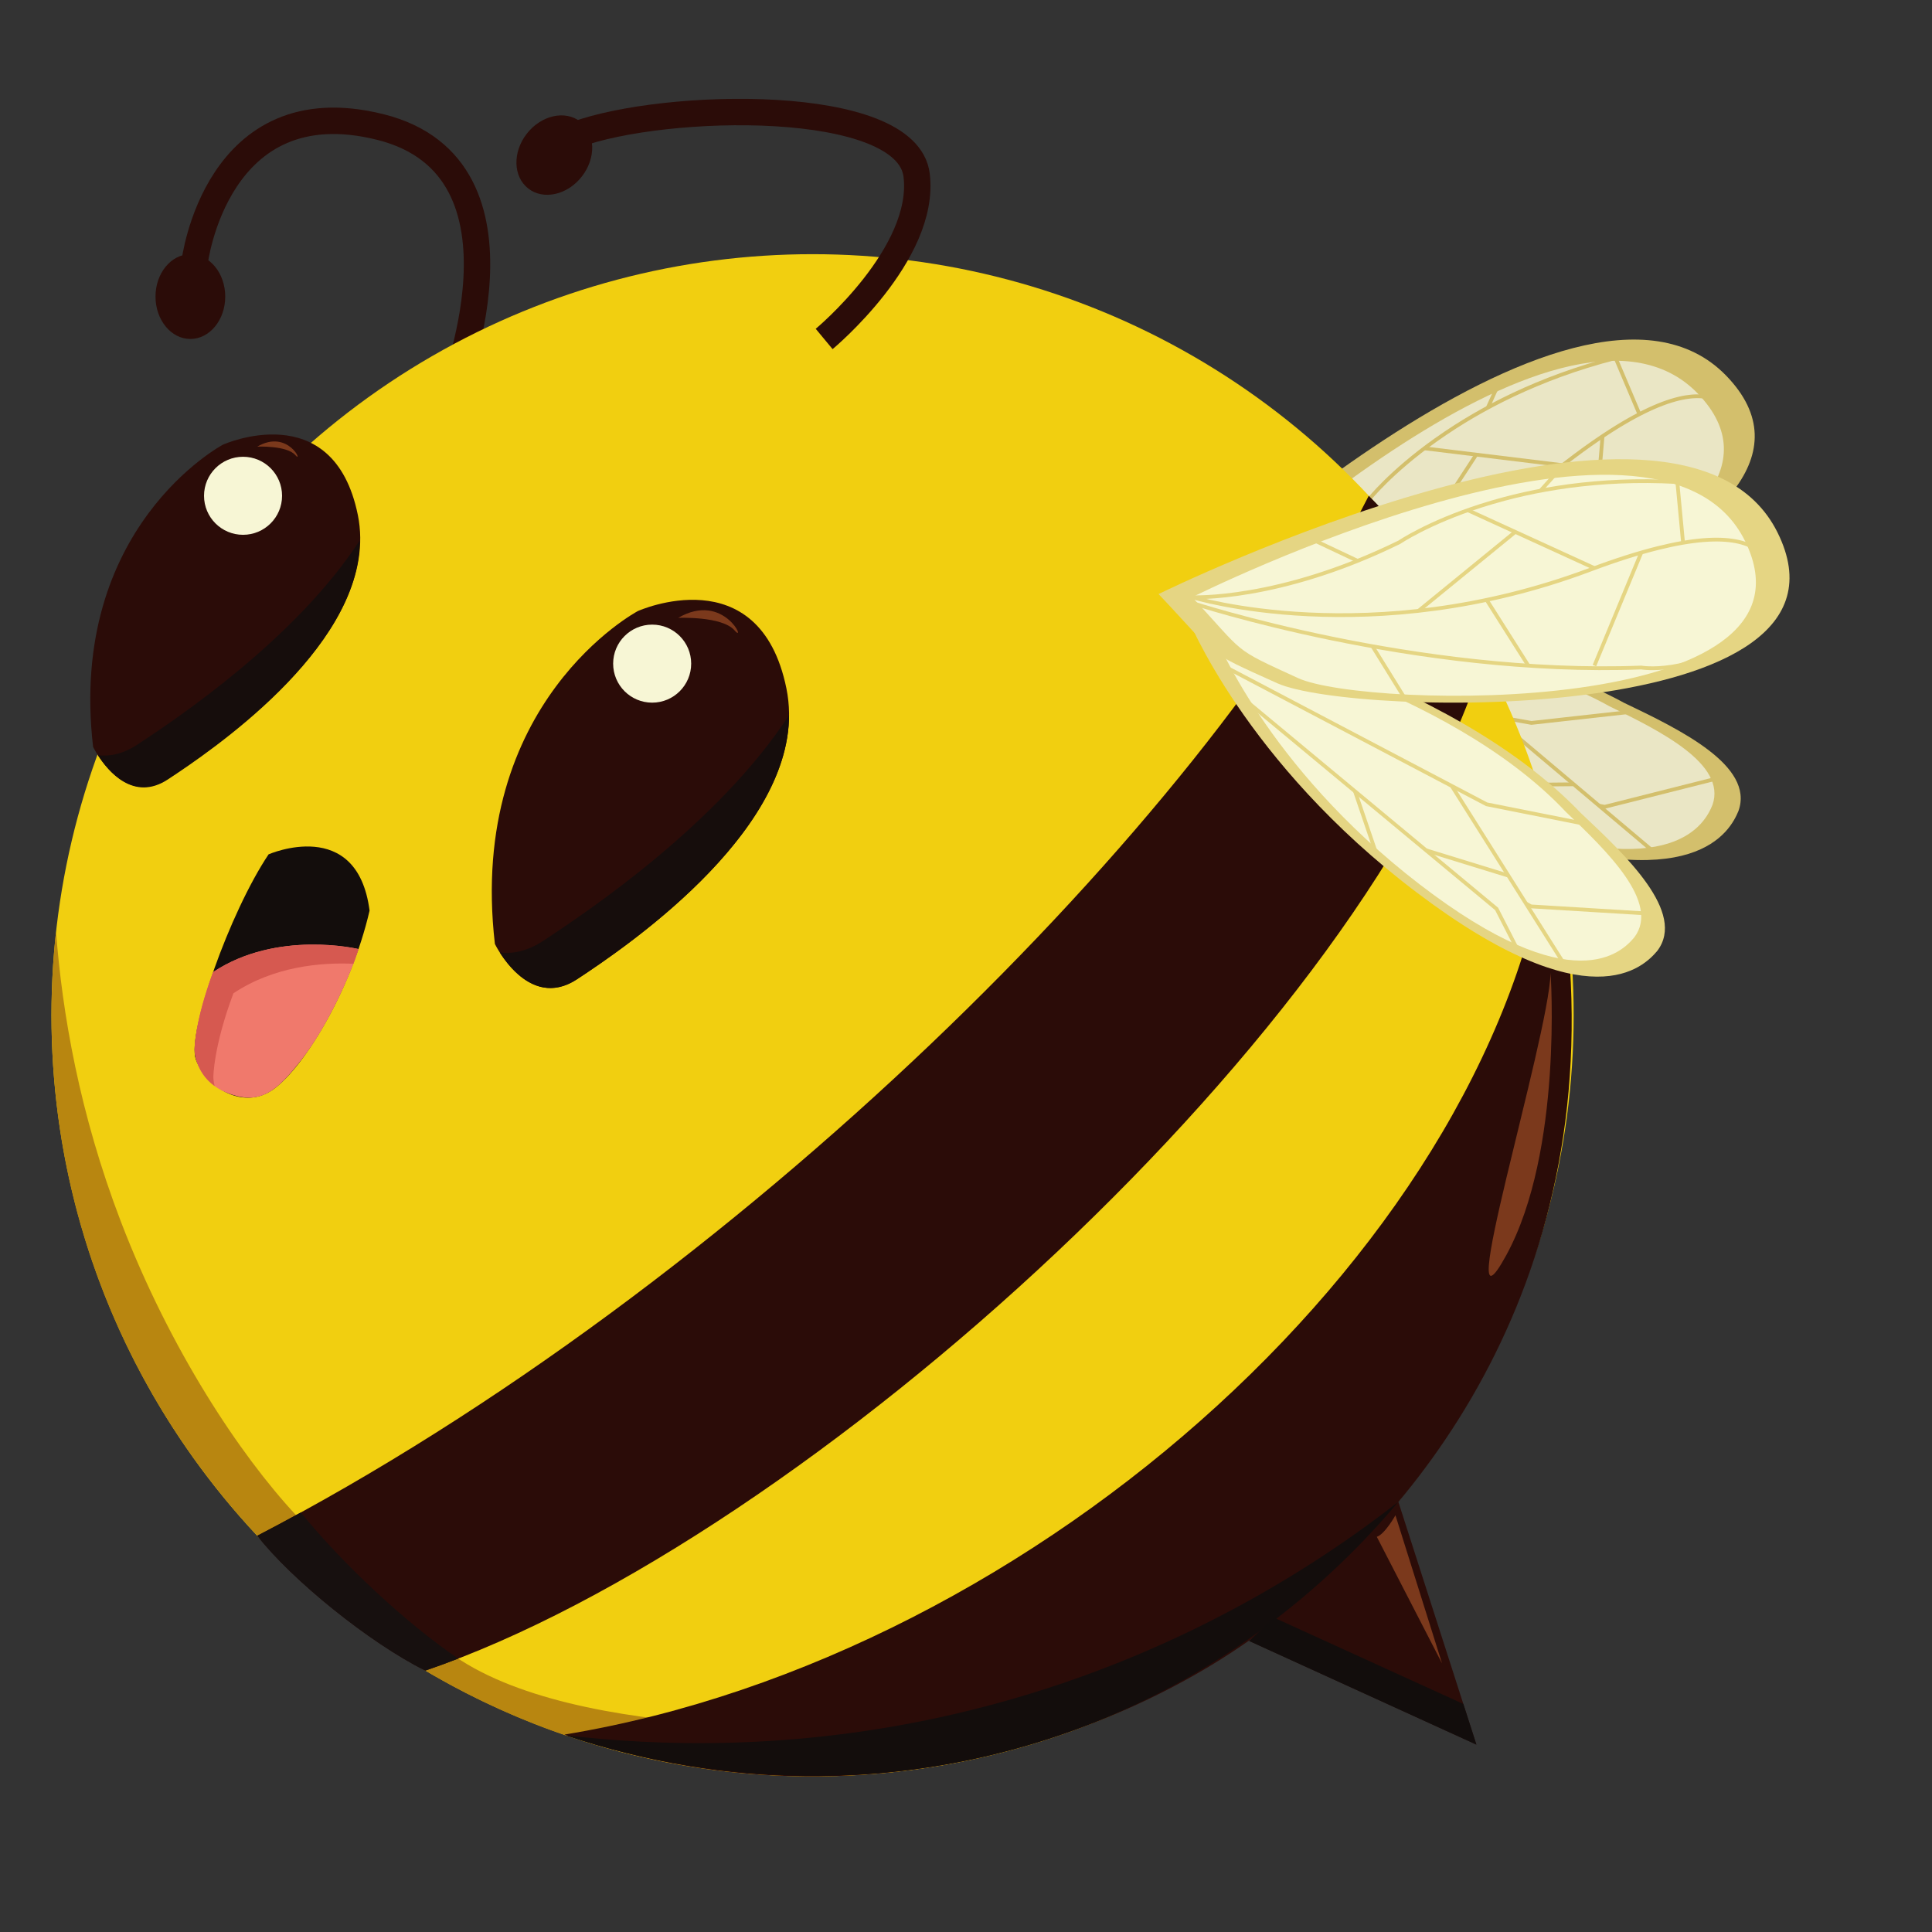 <?xml version="1.0" encoding="utf-8"?>
<!-- Generator: Adobe Illustrator 27.3.1, SVG Export Plug-In . SVG Version: 6.00 Build 0)  -->
<svg version="1.1" id="Camada_1" xmlns="http://www.w3.org/2000/svg" xmlns:xlink="http://www.w3.org/1999/xlink" x="0px" y="0px"
	 viewBox="0 0 512 512" style="enable-background:new 0 0 512 512;" xml:space="preserve">
<rect x="0" y="0" width="512" height="512" fill="#333333" stroke="none"/>
<style type="text/css">
	.st0{fill:none;}
	.st1{fill:#D3BF6C;}
	.st2{fill:#EAE6C5;}
	.st3{fill:none;stroke:#D3BF6C;stroke-miterlimit:10;}
	.st4{fill:none;stroke:#E5D583;stroke-miterlimit:10;}
	.st5{fill:none;stroke:#2B0C08;stroke-width:7;stroke-miterlimit:10;}
	.st6{fill:#F1CF10;}
	.st7{fill:#B88610;}
	.st8{fill:#2B0C08;}
	.st9{fill:#F7F6D5;}
	.st10{fill:#130D0C;}
	.st11{fill:#F0796C;}
	.st12{fill:#17100F;}
	.st13{fill:#120D0C;}
	.st14{fill:#160D0C;}
	.st15{fill:#7B391C;}
	.st16{fill:#D65950;}
	.st17{fill:#E5D583;}
</style>
<g>
	<line class="st0" x1="380.46" y1="137.07" x2="438.13" y2="144.26"/>
	<path class="st0" d="M438.13,144.26"/>
	<path class="st1" d="M315.13,168.2c0,0,70.51-6.47,115.17,18.01c15.02,7.18,34.7,16.72,30.41,28.71
		c-2.13,5.1-11.36,23.68-65.42,4.55S315.13,168.2,315.13,168.2z"/>
	<path class="st2" d="M323.38,170.37c0,0,63.06-5.57,103.12,16.79c13.47,6.57,31.11,15.3,27.33,26.14
		c-1.88,4.62-10.07,21.42-58.52,3.86S323.38,170.37,323.38,170.37z"/>
	<path class="st1" d="M306.11,164.81c0,0,111.2-106.77,151.38-65.22s-92.48,80.75-114.27,78.23
		C321.43,175.29,326.47,176.05,306.11,164.81z"/>
	<path class="st2" d="M314.85,162.9c0,0,99.06-96.31,135.19-58.5s-82.42,72.8-101.93,70.43S333.11,173.17,314.85,162.9z"/>
	<path class="st3" d="M460.84,117.31c0,0,0.91-24.62-32.29-4.19c-4.48,2.76-9.59,6.34-15.4,10.91
		c-48.87,38.44-98.29,38.86-98.29,38.86s22.15-5.86,47.91-30.49c0,0,5.67-7.23,17.66-15.76c1.66-1.18,3.43-2.38,5.33-3.6
		c11.85-7.57,28.45-15.49,50.23-19.99"/>
	<path class="st3" d="M315.31,164.36c0,0,62.14,0.61,118.6-19.74c0,0,12.33-1.58,24.18-16.56"/>
	<line class="st3" x1="377.47" y1="118.81" x2="414.11" y2="123.28"/>
	<line class="st3" x1="394.28" y1="108.04" x2="397.1" y2="101.8"/>
	<line class="st4" x1="353.72" y1="140.45" x2="340.37" y2="138.66"/>
	<line class="st3" x1="373.12" y1="148.18" x2="391.21" y2="120.49"/>
	<line class="st3" x1="434.46" y1="109.76" x2="428.05" y2="94.64"/>
	<line class="st3" x1="389.45" y1="139.95" x2="405.24" y2="153.22"/>
	<line class="st3" x1="424.69" y1="115.6" x2="421.94" y2="147.91"/>
	<line class="st4" x1="364.34" y1="160.83" x2="376.05" y2="170.86"/>
	<polyline class="st3" points="327,177.52 395.58,189.75 405.85,191.58 432.46,188.62 	"/>
	<polyline class="st3" points="438.39,225.84 424.63,214.24 395.58,189.75 	"/>
	<polyline class="st3" points="457.92,205.57 425.27,213.81 423.77,213.52 	"/>
	<line class="st4" x1="382.13" y1="213.18" x2="371.55" y2="198.86"/>
	<polyline class="st3" points="425.63,226.15 416.76,217.2 405.96,212.82 336.19,184.52 	"/>
	<line class="st3" x1="416.81" y1="207.85" x2="394.23" y2="208.06"/>
	<path class="st5" d="M119.17,105.49c0,0,25.19-60.94-18.38-71.83S51.57,69.57,51.57,69.57"/>
	<circle class="st6" cx="215.34" cy="269.06" r="201.7"/>
	<path class="st7" d="M305.53,449.53c-27.14,13.59-57.77,21.24-90.19,21.24c-111.39,0-201.7-90.31-201.7-201.7
		c0-7.51,0.41-14.92,1.21-22.21c1.64,21.68,6.22,48.25,17.17,76.84c13.01,33.96,31.66,61.98,46.42,77.82
		c10.65,11.42,24.38,23.25,24.38,23.25s8.78,7.56,16.14,13.05c33.05,24.62,112.3,20.06,128.54,18.96
		C261.68,455.83,281.66,453.89,305.53,449.53z"/>
	<path class="st8" d="M149.58,459.68c125.89-20.7,248.31-131.76,261.31-239.83c21.81,100.62-23.97,169.04-66.17,203.96
		C315.26,451.02,238.19,490.17,149.58,459.68z"/>
	<polygon class="st8" points="331.04,434.87 391.26,462.34 370.58,398 	"/>
	<path class="st8" d="M112.7,442.73c101.47-34.61,251.23-171.46,280.55-268.76c0,0-11.96-24.14-30.52-42.58
		C319,217.49,194.92,341.06,68.18,406.99C77.3,418.68,97.9,435.36,112.7,442.73z"/>
	<path class="st8" d="M24.67,197.94c0,0,7.89,16.33,19.8,8.48c11.91-7.85,56.84-38.16,50.36-69.95s-35.74-18.63-35.74-18.63
		S17.94,139.6,24.67,197.94z"/>
	<path class="st8" d="M131.15,250.15c0,0,8.69,17.98,21.8,9.34c13.11-8.64,62.6-42.02,55.46-77.04
		c-7.14-35.02-39.36-20.52-39.36-20.52S123.73,185.9,131.15,250.15z"/>
	<circle class="st9" cx="172.83" cy="175.87" r="10.34"/>
	<circle class="st9" cx="64.41" cy="131.39" r="10.34"/>
	<path class="st10" d="M71.18,226.41c0,0,23.49-10.3,26.76,14.91c-4.97,21.56-18.03,42.66-26.12,47.78
		c-8.09,5.12-17.64-1.58-19.95-8.42S60.83,241.84,71.18,226.41z"/>
	<path class="st11" d="M95,251.51c0,0-21.55-5.18-38.52,6.1c-4.92,13.11-4.92,20.51-4.92,20.51s-0.04,8.07,8.66,11.51
		s13.13-0.36,19.78-8.93C86.66,272.13,92.83,258.65,95,251.51z"/>
	<path class="st5" d="M218.41,89.83c0,0,27.06-22.47,24.51-43.4s-66.89-19.4-90.38-10.72"/>
	<ellipse class="st8" cx="50.45" cy="78.6" rx="9.24" ry="11.23"/>
	
		<ellipse transform="matrix(0.616 -0.788 0.788 0.616 23.985 131.512)" class="st8" cx="146.9" cy="41.15" rx="11.23" ry="9.24"/>
	<path class="st10" d="M370.58,398c-12.23,14.59-41.37,45.29-89.76,61.86c-61.31,20.99-113.99,5.75-131.12-0.01
		c24.27,2.87,60.39,4.18,102.41-5.42C308.82,441.47,348.9,414.89,370.58,398z"/>
	<path class="st12" d="M121.44,439.54c-2.95,1.15-5.86,2.21-8.74,3.19c-14.81-7.38-35.4-24.06-44.52-35.74
		c3.85-2,7.69-4.06,11.53-6.16C90.9,414.53,107.54,430.13,121.44,439.54z"/>
	<polygon class="st13" points="391.26,462.34 331.04,434.87 337.66,428.7 387.8,451.57 	"/>
	<path class="st14" d="M209.11,189.53c-0.08,32.34-43.93,61.91-56.16,69.96c-10.12,6.68-17.61-2.53-20.5-7.07
		c3.49,0.43,7.38-0.36,11.61-3.15C156.11,241.33,190.35,218.3,209.11,189.53z"/>
	<path class="st14" d="M95.33,143.23c-0.07,29.27-39.76,56.03-50.82,63.31c-9.16,6.05-15.94-2.29-18.55-6.4
		c3.16,0.39,6.68-0.33,10.51-2.85C47.37,190.11,78.36,169.27,95.33,143.23z"/>
	<path class="st15" d="M369.81,401.57c0,0-2.81,5.02-4.94,5.7l17.28,33.53L369.81,401.57z"/>
	<path class="st15" d="M410.92,257.83c0,0,3.32,47.23-11.74,74.81C384.11,360.21,410.41,275.45,410.92,257.83z"/>
	<path class="st15" d="M179.73,163.74c0,0,11.62-0.51,14.94,3.32C197.98,170.89,191.98,156.6,179.73,163.74z"/>
	<path class="st15" d="M78.26,120.6c2.24,2.58-1.81-7.06-10.08-2.24C68.18,118.36,76.02,118.02,78.26,120.6"/>
	<path class="st16" d="M95,251.51c-0.35,1.15-0.8,2.47-1.34,3.9c-8.47-0.38-21,0.63-31.8,7.82c-5.32,14.19-5.32,22.2-5.32,22.2
		c0,0.05,0,1,0.33,2.38c-5.29-3.82-5.31-9.6-5.31-9.69c0,0,0-7.4,4.92-20.51C73.45,246.33,95,251.51,95,251.51z"/>
	<g>
		<path class="st17" d="M314.6,163.39c0,0,69.15,15.19,104.3,52.04c12.14,11.39,28,26.44,20.29,36.57
			c-3.57,4.22-18,19.13-63.73-15.47S314.6,163.39,314.6,163.39z"/>
		<path class="st9" d="M321.81,167.96c0,0,61.79,13.79,93.19,47.23c10.85,10.34,25.02,24,18.13,33.19
			c-3.19,3.83-16.09,17.36-56.94-14.04S321.81,167.96,321.81,167.96z"/>
		<path class="st17" d="M307.03,157.43c0,0,138.31-68.08,164.03-16.32s-112.59,48.95-132.59,39.95S323.03,174.31,307.03,157.43z"/>
		<path class="st9" d="M315.94,158.26c0,0,123.57-61.79,146.55-14.81s-100.6,44.43-118.47,36.26S330.24,173.57,315.94,158.26z"/>
		<path class="st4" d="M468.87,159.02c0,0,8.32-23.19-29.51-13.77c-5.11,1.27-11.06,3.14-17.98,5.74
			c-58.21,21.84-105.45,7.27-105.45,7.27s22.88,1.13,54.89-14.55c0,0,7.6-5.17,21.61-9.67c1.94-0.62,4-1.23,6.17-1.81
			c13.58-3.62,31.81-6.15,53.92-3.84"/>
		<path class="st4" d="M315.94,159.79c0,0,59.04,19.4,119.01,17.11c0,0,12.22,2.23,28.05-8.46"/>
		<line class="st4" x1="388.97" y1="135.2" x2="422.54" y2="150.56"/>
		<line class="st4" x1="408.26" y1="130.03" x2="412.83" y2="124.94"/>
		<line class="st4" x1="359.78" y1="148.63" x2="347.6" y2="142.88"/>
		<line class="st4" x1="375.93" y1="161.88" x2="401.56" y2="140.96"/>
		<line class="st4" x1="446.03" y1="143.84" x2="444.49" y2="127.48"/>
		<line class="st4" x1="393.98" y1="158.98" x2="405.02" y2="176.4"/>
		<line class="st4" x1="434.95" y1="146.44" x2="422.54" y2="176.4"/>
		<line class="st4" x1="363.73" y1="171.27" x2="371.85" y2="184.38"/>
		<polyline class="st4" points="323.09,175.87 384.74,208.29 393.98,213.15 420.24,218.38 		"/>
		<polyline class="st4" points="414.62,255.66 405.02,240.44 384.74,208.29 		"/>
		<polyline class="st4" points="439.37,242.26 405.75,240.21 404.42,239.49 		"/>
		<line class="st4" x1="364.83" y1="226.55" x2="359.09" y2="209.7"/>
		<polyline class="st4" points="402.36,252.08 396.62,240.87 387.66,233.43 329.73,185.32 		"/>
		<line class="st4" x1="399.5" y1="231.98" x2="377.92" y2="225.34"/>
	</g>
</g>
</svg>
